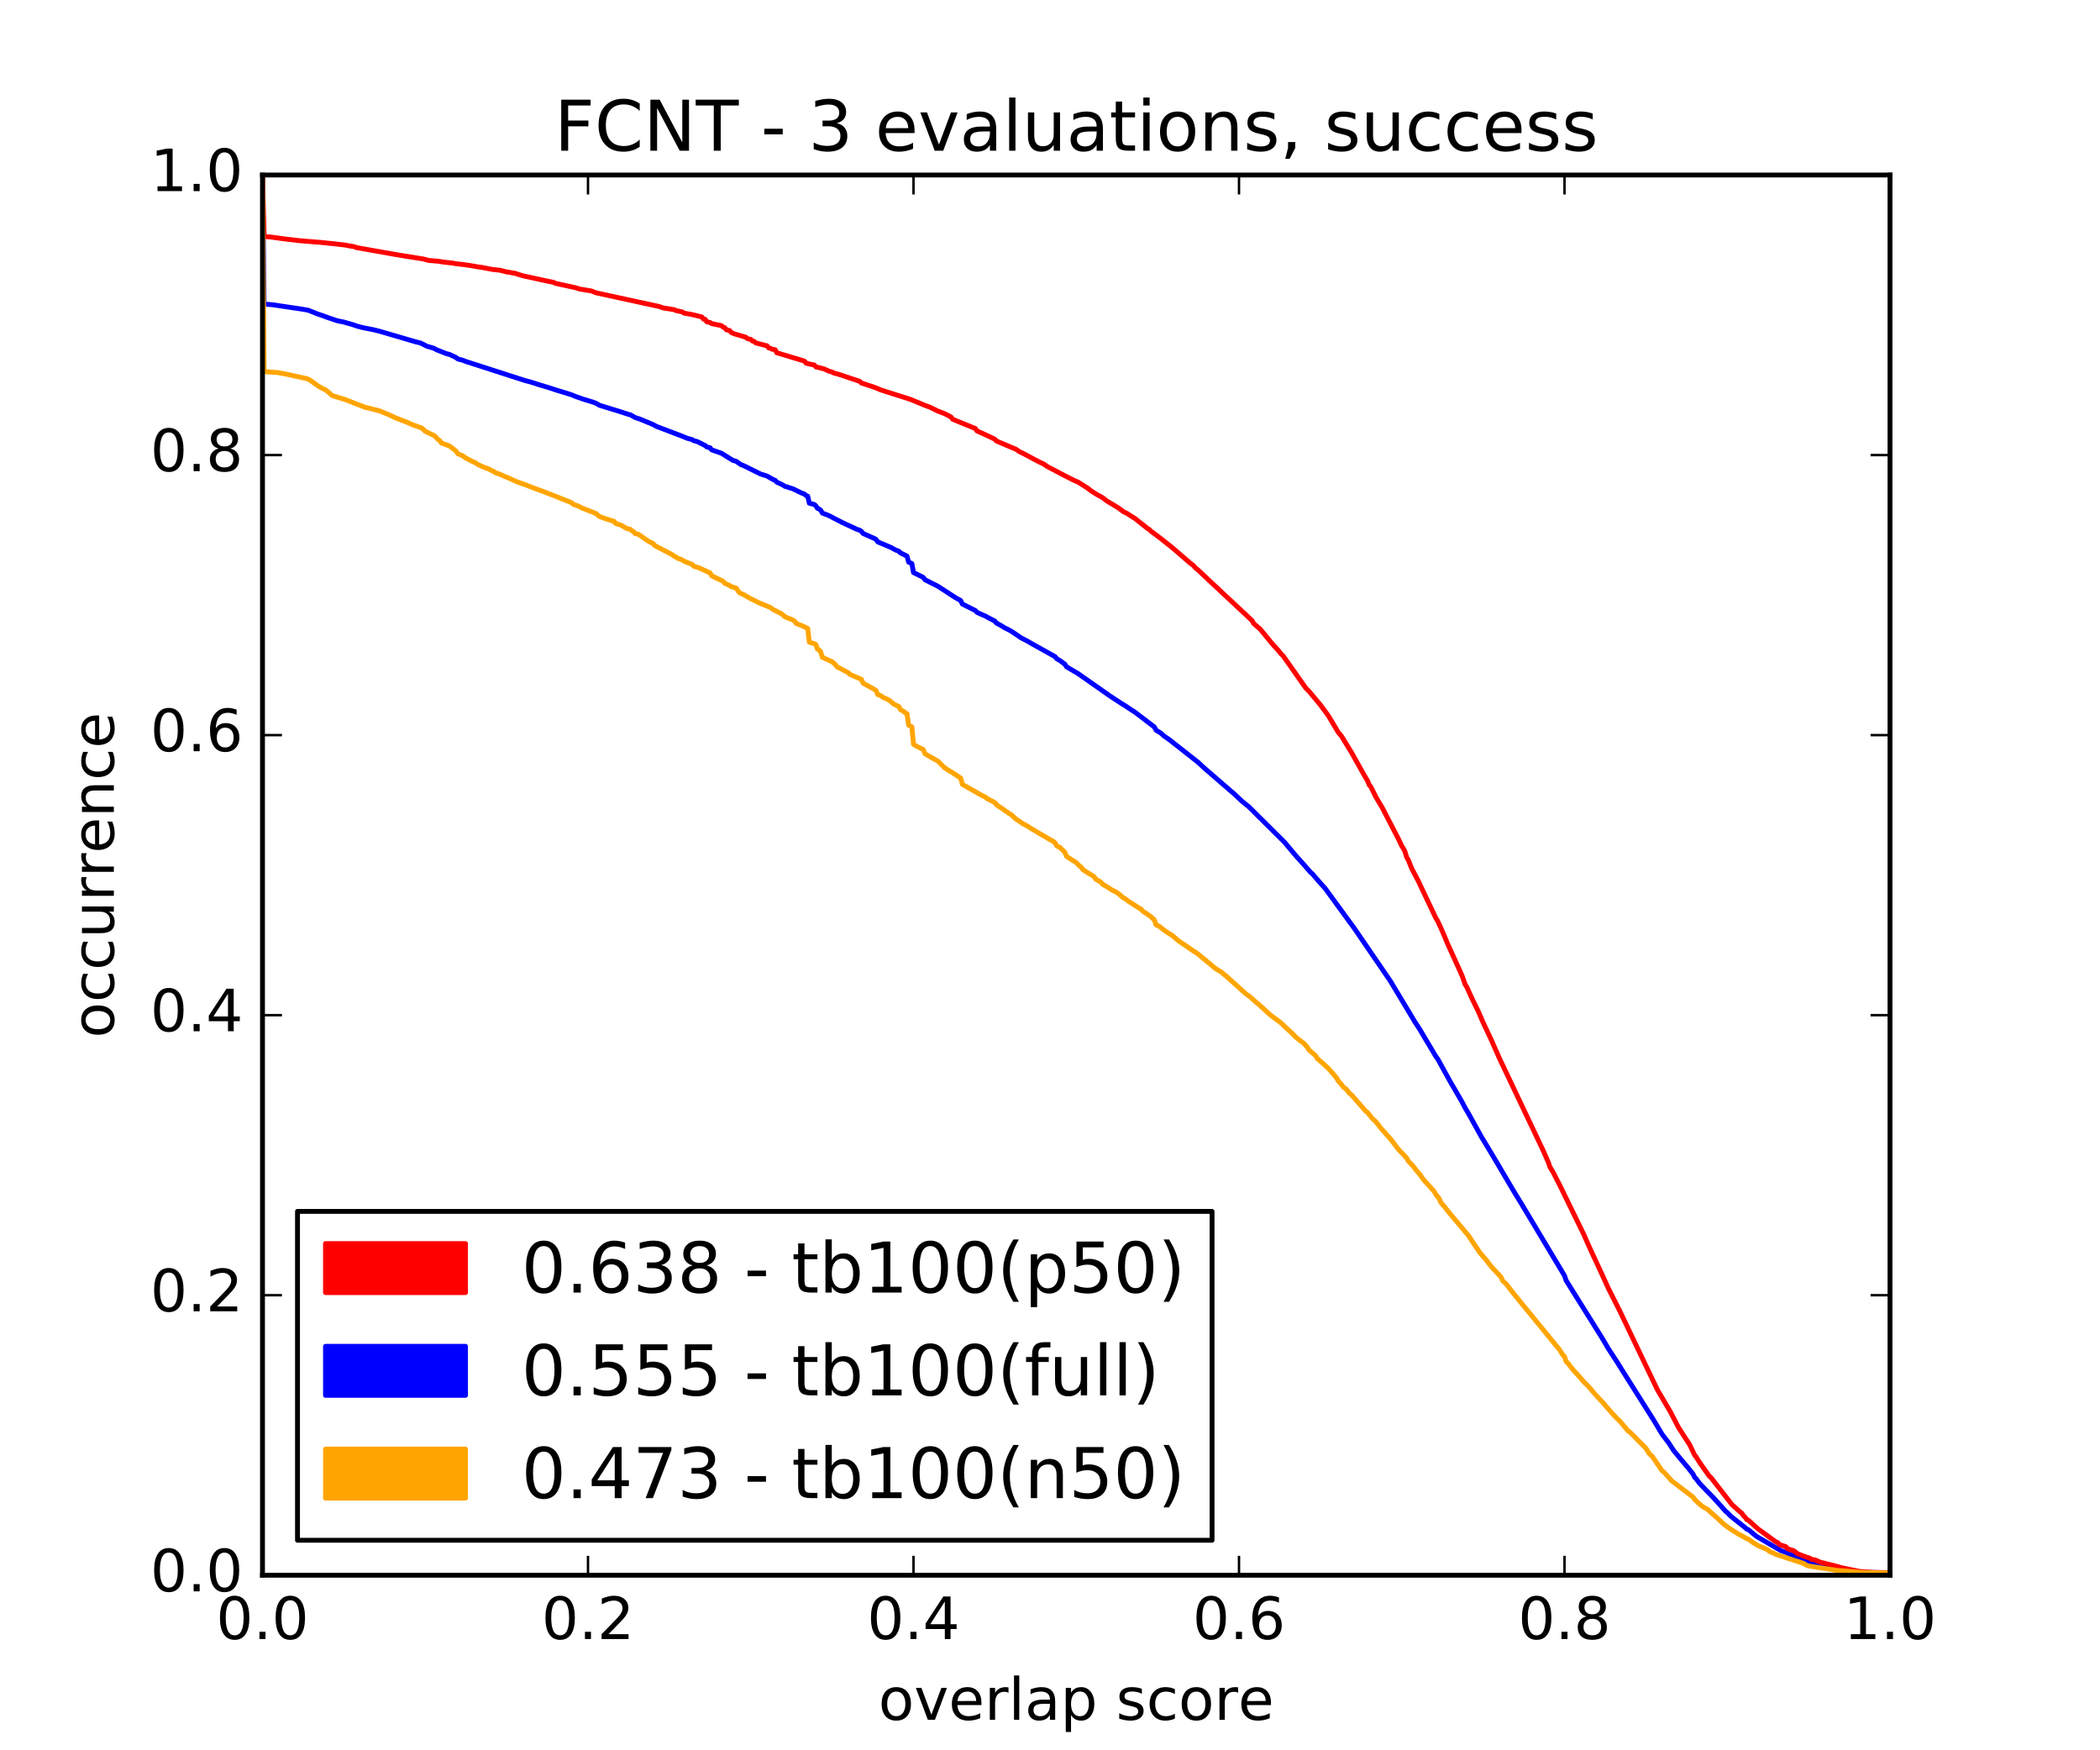 <?xml version="1.0" encoding="utf-8" standalone="no"?>
<!DOCTYPE svg PUBLIC "-//W3C//DTD SVG 1.1//EN"
  "http://www.w3.org/Graphics/SVG/1.1/DTD/svg11.dtd">
<!-- Created with matplotlib (http://matplotlib.org/) -->
<svg height="360pt" version="1.1" viewBox="0 0 432 360" width="432pt" xmlns="http://www.w3.org/2000/svg" xmlns:xlink="http://www.w3.org/1999/xlink">
 <defs>
  <style type="text/css">
*{stroke-linecap:butt;stroke-linejoin:round;stroke-miterlimit:100000;}
  </style>
 </defs>
 <g id="figure_1">
  <g id="patch_1">
   <path d="M 0 360 
L 432 360 
L 432 0 
L 0 0 
z
" style="fill:#ffffff;"/>
  </g>
  <g id="axes_1">
   <g id="patch_2">
    <path d="M 54 324 
L 388.8 324 
L 388.8 36 
L 54 36 
z
" style="fill:#ffffff;"/>
   </g>
   <g id="line2d_1">
    <path clip-path="url(#p0f4308f191)" d="M 54 36 
L 54.335 62.55 
L 56.009 62.672 
L 60.026 63.273 
L 62.035 63.567 
L 63.374 63.797 
L 65.383 64.592 
L 66.388 64.928 
L 67.392 65.302 
L 69.401 65.979 
L 70.74 66.249 
L 72.749 66.823 
L 73.418 67.076 
L 74.758 67.418 
L 76.766 67.805 
L 78.106 68.14 
L 85.471 70.299 
L 86.476 70.54 
L 87.145 70.862 
L 87.815 71.22 
L 89.154 71.592 
L 89.824 71.946 
L 91.832 72.741 
L 92.502 72.912 
L 93.841 73.548 
L 94.176 73.837 
L 95.18 74.089 
L 95.85 74.356 
L 107.903 78.244 
L 109.242 78.6 
L 110.916 79.14 
L 112.925 79.738 
L 114.599 80.291 
L 115.938 80.686 
L 117.612 81.215 
L 118.282 81.502 
L 119.956 82.091 
L 121.964 82.698 
L 122.634 82.956 
L 123.304 83.356 
L 127.656 84.693 
L 129.33 85.246 
L 129.665 85.304 
L 130.669 85.885 
L 131.674 86.21 
L 134.352 87.32 
L 135.022 87.698 
L 136.026 88.08 
L 140.378 89.735 
L 141.383 90.151 
L 142.387 90.413 
L 142.722 90.647 
L 143.392 90.807 
L 145.066 91.636 
L 145.4 91.933 
L 146.07 92.102 
L 146.405 92.524 
L 148.414 93.229 
L 150.757 94.686 
L 151.427 94.878 
L 152.431 95.566 
L 153.101 95.829 
L 156.449 97.494 
L 157.788 97.915 
L 158.458 98.306 
L 159.127 98.678 
L 159.462 98.789 
L 159.797 99.171 
L 160.801 99.629 
L 161.471 100.024 
L 163.145 100.55 
L 164.819 101.371 
L 165.488 101.615 
L 165.823 101.937 
L 166.158 102.06 
L 166.493 103.506 
L 167.497 103.756 
L 167.832 104.031 
L 168.167 104.559 
L 168.502 104.691 
L 168.836 104.95 
L 169.171 105.535 
L 170.176 105.909 
L 170.845 106.21 
L 171.515 106.572 
L 173.189 107.436 
L 176.202 108.836 
L 176.872 109.065 
L 177.206 109.289 
L 177.541 109.722 
L 179.885 110.763 
L 180.22 110.943 
L 180.554 111.449 
L 183.233 112.58 
L 184.237 113.12 
L 184.907 113.374 
L 185.242 113.725 
L 186.581 114.371 
L 186.916 115.618 
L 187.585 115.917 
L 187.92 117.766 
L 189.259 118.421 
L 189.929 118.751 
L 190.264 119.233 
L 192.942 120.585 
L 196.625 122.974 
L 197.629 123.519 
L 197.964 124.236 
L 200.642 125.577 
L 200.977 125.95 
L 202.316 126.558 
L 202.651 126.675 
L 203.321 127.063 
L 204.66 127.743 
L 204.995 128.161 
L 205.999 128.711 
L 206.669 129.13 
L 207.673 129.623 
L 208.343 130.034 
L 210.017 131.174 
L 211.356 131.872 
L 212.026 132.262 
L 214.034 133.385 
L 217.048 135.065 
L 217.382 135.494 
L 218.052 135.87 
L 219.056 136.61 
L 219.391 137.146 
L 221.735 138.519 
L 228.431 143.213 
L 230.774 144.738 
L 231.444 145.148 
L 232.783 146.044 
L 233.453 146.463 
L 237.47 149.528 
L 237.805 150.177 
L 238.81 150.79 
L 239.479 151.4 
L 240.484 152.088 
L 246.51 156.826 
L 247.514 157.777 
L 253.876 163.283 
L 255.55 164.849 
L 256.889 165.927 
L 264.254 173.241 
L 266.598 176.037 
L 267.602 177.15 
L 268.272 177.896 
L 269.611 179.437 
L 269.946 179.704 
L 271.285 181.255 
L 272.624 182.753 
L 278.651 191.013 
L 285.012 200.312 
L 286.016 201.785 
L 290.034 208.462 
L 291.038 210.15 
L 292.043 211.686 
L 295.391 217.315 
L 295.726 217.758 
L 298.404 222.593 
L 300.748 226.629 
L 301.417 227.914 
L 302.087 229.026 
L 304.765 233.867 
L 305.77 235.511 
L 307.444 238.306 
L 311.461 245.115 
L 312.8 247.291 
L 321.84 262.379 
L 322.175 263.374 
L 329.54 275.148 
L 330.88 277.42 
L 332.554 279.984 
L 333.893 282.124 
L 340.254 292.211 
L 341.928 295.018 
L 343.267 296.761 
L 344.272 298.317 
L 345.946 300.345 
L 347.285 301.92 
L 348.289 303.198 
L 348.624 303.862 
L 348.959 304.202 
L 349.628 305.096 
L 350.968 306.504 
L 352.307 307.865 
L 354.316 310.075 
L 354.985 310.849 
L 355.32 311.102 
L 355.99 311.79 
L 356.659 312.343 
L 359.003 314.207 
L 359.338 314.517 
L 359.672 314.631 
L 361.346 316.011 
L 366.368 318.937 
L 367.373 319.276 
L 368.042 319.668 
L 369.047 319.993 
L 370.386 320.624 
L 371.725 321.163 
L 376.412 322.275 
L 382.104 323.246 
L 383.778 323.382 
L 388.13 323.496 
L 388.8 323.496 
L 388.8 323.496 
" style="fill:none;stroke:#0000ff;stroke-linecap:square;"/>
   </g>
   <g id="line2d_2">
    <path clip-path="url(#p0f4308f191)" d="M 54 36 
L 54.335 48.637 
L 55.674 48.747 
L 58.352 49.119 
L 61.7 49.509 
L 66.053 49.867 
L 69.066 50.177 
L 71.075 50.414 
L 71.744 50.557 
L 72.749 50.71 
L 73.418 50.938 
L 81.454 52.364 
L 83.128 52.637 
L 87.145 53.279 
L 88.15 53.565 
L 90.158 53.734 
L 91.498 53.936 
L 93.172 54.119 
L 93.841 54.252 
L 95.18 54.395 
L 96.52 54.584 
L 98.194 54.871 
L 99.198 55.014 
L 101.207 55.404 
L 102.881 55.587 
L 104.22 55.929 
L 104.89 56.029 
L 105.559 56.169 
L 105.894 56.189 
L 106.564 56.42 
L 107.568 56.726 
L 112.59 57.817 
L 113.929 58.087 
L 114.264 58.285 
L 118.282 59.148 
L 119.286 59.46 
L 121.63 59.838 
L 122.634 60.232 
L 135.691 63.067 
L 136.361 63.321 
L 138.37 63.647 
L 138.704 63.686 
L 139.039 63.875 
L 139.709 64.015 
L 140.378 64.168 
L 140.713 64.402 
L 142.387 64.701 
L 144.396 65.199 
L 144.731 65.652 
L 145.066 65.678 
L 145.4 66.199 
L 146.07 66.326 
L 146.405 66.563 
L 148.414 66.974 
L 148.748 67.293 
L 149.083 67.384 
L 149.418 67.833 
L 150.088 67.976 
L 150.422 68.386 
L 151.092 68.676 
L 153.436 69.36 
L 153.77 69.666 
L 154.44 69.799 
L 154.775 70.131 
L 155.11 70.206 
L 155.444 70.522 
L 157.788 71.13 
L 158.123 71.557 
L 158.458 71.622 
L 158.792 71.817 
L 159.462 71.928 
L 159.797 72.559 
L 165.488 74.268 
L 165.823 74.705 
L 166.828 74.942 
L 167.497 75.063 
L 167.832 75.453 
L 169.506 75.87 
L 170.51 76.329 
L 171.18 76.518 
L 171.515 76.723 
L 172.519 76.983 
L 176.872 78.442 
L 177.206 78.783 
L 179.885 79.653 
L 181.224 80.219 
L 187.25 82.13 
L 190.264 83.37 
L 191.268 83.744 
L 192.942 84.555 
L 194.281 85.066 
L 195.62 85.746 
L 195.955 86.212 
L 196.625 86.502 
L 199.973 87.869 
L 200.642 88.133 
L 200.977 88.64 
L 202.651 89.386 
L 204.66 90.34 
L 204.995 90.717 
L 209.012 92.416 
L 209.682 92.875 
L 210.686 93.37 
L 212.695 94.444 
L 213.7 94.978 
L 214.704 95.447 
L 215.374 95.922 
L 219.056 97.849 
L 219.726 98.194 
L 221.065 98.865 
L 221.735 99.132 
L 223.744 100.405 
L 224.413 100.939 
L 225.752 101.775 
L 226.757 102.322 
L 227.761 103.084 
L 228.766 103.679 
L 230.105 104.497 
L 231.109 105.249 
L 231.779 105.564 
L 232.783 106.215 
L 233.453 106.622 
L 236.131 108.745 
L 236.466 108.93 
L 236.801 109.285 
L 237.47 109.764 
L 238.475 110.522 
L 241.153 112.638 
L 242.827 114.08 
L 243.497 114.666 
L 244.501 115.532 
L 245.171 116.085 
L 245.506 116.307 
L 245.84 116.73 
L 246.51 117.283 
L 248.519 119.181 
L 257.558 127.635 
L 257.893 128.243 
L 259.232 129.393 
L 261.911 132.645 
L 262.915 133.719 
L 263.585 134.559 
L 263.92 134.845 
L 268.607 141.502 
L 269.276 142.173 
L 271.62 144.985 
L 272.29 145.89 
L 273.294 147.27 
L 275.303 150.633 
L 275.972 151.414 
L 276.642 152.531 
L 277.981 154.702 
L 280.66 159.484 
L 281.329 160.591 
L 281.664 161.453 
L 281.999 161.821 
L 283.003 163.862 
L 284.342 166.118 
L 287.69 172.58 
L 288.36 174.012 
L 288.695 174.497 
L 289.03 175.194 
L 289.364 176.31 
L 289.699 176.854 
L 290.369 178.553 
L 291.708 181.102 
L 295.391 188.866 
L 295.726 189.393 
L 296.395 190.832 
L 297.065 192.365 
L 297.734 193.983 
L 300.748 200.637 
L 301.417 202.518 
L 301.752 203.029 
L 302.756 205.256 
L 304.096 208.006 
L 305.1 210.324 
L 306.774 213.872 
L 308.448 217.668 
L 317.488 236.727 
L 318.492 239.012 
L 318.827 240.002 
L 319.496 241.109 
L 320.836 243.72 
L 325.188 252.629 
L 325.858 254.009 
L 326.527 255.552 
L 327.197 257.037 
L 329.54 262.086 
L 330.88 265.032 
L 333.223 269.67 
L 340.924 285.803 
L 343.602 290.354 
L 345.276 293.58 
L 347.62 297.213 
L 348.624 299.312 
L 348.959 299.716 
L 349.628 300.8 
L 351.637 303.629 
L 351.972 303.915 
L 356.324 309.511 
L 356.994 310.094 
L 357.998 311.002 
L 358.333 311.249 
L 358.668 311.767 
L 359.003 312.06 
L 359.338 312.555 
L 359.672 312.688 
L 361.681 314.495 
L 365.364 317.161 
L 365.699 317.271 
L 366.034 317.685 
L 367.373 318.121 
L 367.708 318.528 
L 369.047 318.977 
L 369.716 319.544 
L 371.725 320.322 
L 372.06 320.39 
L 372.73 320.745 
L 373.399 320.842 
L 374.404 321.301 
L 378.086 322.223 
L 378.756 322.428 
L 382.439 323.202 
L 384.113 323.323 
L 385.117 323.411 
L 388.8 323.463 
L 388.8 323.463 
" style="fill:none;stroke:#ff0000;stroke-linecap:square;"/>
   </g>
   <g id="line2d_3">
    <path clip-path="url(#p0f4308f191)" d="M 54 36 
L 54.335 76.435 
L 57.013 76.62 
L 58.687 76.919 
L 63.04 77.858 
L 63.709 78.147 
L 65.383 79.349 
L 66.053 79.749 
L 67.057 80.262 
L 68.396 81.386 
L 70.07 81.893 
L 71.075 82.212 
L 75.092 83.771 
L 76.097 84.005 
L 78.106 84.521 
L 79.78 85.204 
L 81.454 85.97 
L 83.797 86.887 
L 84.802 87.341 
L 86.81 88.053 
L 87.48 88.725 
L 89.154 89.518 
L 89.489 89.742 
L 90.158 90.428 
L 90.493 90.652 
L 90.828 91.123 
L 92.502 91.75 
L 93.841 92.806 
L 94.176 93.323 
L 95.18 93.745 
L 95.85 94.239 
L 96.52 94.56 
L 97.189 94.931 
L 97.859 95.207 
L 98.194 95.473 
L 98.863 95.808 
L 99.533 96.1 
L 100.537 96.458 
L 101.207 96.831 
L 101.542 96.932 
L 101.876 97.221 
L 102.546 97.449 
L 103.216 97.699 
L 103.885 98.03 
L 104.555 98.284 
L 105.559 98.745 
L 106.564 99.187 
L 107.568 99.525 
L 110.246 100.545 
L 111.251 100.915 
L 112.59 101.415 
L 113.929 101.938 
L 117.612 103.404 
L 117.947 103.732 
L 118.951 104.083 
L 119.621 104.437 
L 122.634 105.636 
L 123.304 106.23 
L 124.643 106.727 
L 126.317 107.231 
L 126.652 107.669 
L 127.656 107.975 
L 128.995 108.725 
L 129.665 108.875 
L 130 109.196 
L 130.334 109.333 
L 130.669 109.749 
L 131.339 109.892 
L 132.678 110.837 
L 133.348 111.302 
L 134.017 111.64 
L 134.352 111.776 
L 134.687 112.211 
L 138.37 114.135 
L 138.704 114.434 
L 139.039 114.541 
L 139.374 114.827 
L 140.044 115.035 
L 141.048 115.574 
L 142.387 116.074 
L 142.722 116.467 
L 143.726 116.769 
L 146.07 117.829 
L 146.405 118.433 
L 148.748 119.547 
L 149.083 119.973 
L 150.088 120.415 
L 150.422 120.655 
L 151.427 120.947 
L 152.096 121.899 
L 153.101 122.374 
L 154.105 122.971 
L 155.11 123.472 
L 156.114 123.982 
L 158.458 124.937 
L 159.127 125.424 
L 160.801 126.259 
L 161.471 126.864 
L 163.145 127.536 
L 163.48 127.802 
L 163.814 128.248 
L 165.154 128.764 
L 166.158 129.258 
L 166.493 132.084 
L 167.497 132.393 
L 167.832 132.552 
L 168.167 133.533 
L 168.502 133.67 
L 168.836 134.105 
L 169.171 135.194 
L 171.18 136.103 
L 171.85 136.698 
L 172.184 137.162 
L 172.854 137.491 
L 174.528 138.384 
L 174.863 138.719 
L 177.206 139.735 
L 177.541 140.502 
L 179.55 141.62 
L 180.22 142.013 
L 180.554 142.858 
L 181.224 143.092 
L 181.559 143.384 
L 182.898 144.001 
L 183.902 144.849 
L 184.907 145.327 
L 185.242 145.967 
L 185.911 146.334 
L 186.246 146.652 
L 186.581 146.795 
L 186.916 149.16 
L 187.585 149.492 
L 187.92 153.095 
L 188.59 153.501 
L 189.929 154.173 
L 190.264 155.025 
L 192.272 156.188 
L 192.942 156.545 
L 194.281 157.89 
L 194.951 158.338 
L 195.62 158.741 
L 196.29 159.154 
L 197.629 160.047 
L 197.964 161.327 
L 202.316 163.796 
L 202.651 163.891 
L 202.986 164.209 
L 204.66 165.073 
L 204.995 165.531 
L 205.664 165.98 
L 207.673 167.367 
L 208.008 167.555 
L 209.012 168.481 
L 209.682 168.894 
L 210.352 169.388 
L 211.356 169.914 
L 212.026 170.359 
L 216.043 172.721 
L 216.713 173.075 
L 217.048 173.358 
L 217.382 173.982 
L 218.052 174.319 
L 219.056 175.294 
L 219.391 176.129 
L 220.396 176.798 
L 221.4 177.419 
L 222.07 178.114 
L 222.404 178.345 
L 222.739 178.848 
L 223.744 179.501 
L 225.083 180.317 
L 225.418 180.843 
L 226.422 181.408 
L 226.757 181.821 
L 228.096 182.627 
L 228.766 183.078 
L 229.435 183.39 
L 230.105 183.822 
L 231.109 184.696 
L 231.444 184.829 
L 232.114 185.349 
L 234.792 187.065 
L 235.127 187.441 
L 236.131 188.091 
L 236.801 188.592 
L 237.47 189.215 
L 237.805 190.213 
L 238.475 190.512 
L 239.144 191.077 
L 240.149 191.785 
L 241.153 192.409 
L 242.492 193.549 
L 243.832 194.452 
L 245.506 195.612 
L 246.175 196.005 
L 250.193 199.322 
L 251.197 199.901 
L 252.536 201.028 
L 253.206 201.639 
L 256.219 204.348 
L 257.224 205.086 
L 258.563 206.298 
L 258.898 206.538 
L 259.567 207.149 
L 261.241 208.689 
L 263.585 210.456 
L 264.589 211.428 
L 265.928 212.646 
L 266.598 213.357 
L 268.272 214.657 
L 268.942 215.414 
L 269.276 215.96 
L 270.616 217.12 
L 270.95 217.685 
L 271.955 218.549 
L 273.294 219.787 
L 274.633 221.327 
L 274.968 221.71 
L 275.303 222.331 
L 275.972 223.072 
L 276.307 223.562 
L 276.977 224.059 
L 277.646 224.914 
L 277.981 225.148 
L 279.655 227.055 
L 280.994 228.595 
L 281.329 228.825 
L 282.334 230.096 
L 283.003 230.684 
L 284.008 231.983 
L 285.347 233.5 
L 286.016 234.231 
L 287.021 235.534 
L 287.69 236.424 
L 288.695 237.457 
L 289.364 238.192 
L 289.699 238.796 
L 290.704 239.858 
L 291.373 240.752 
L 292.043 241.492 
L 292.712 242.487 
L 295.056 245.095 
L 295.391 245.709 
L 296.06 246.518 
L 296.395 247.301 
L 297.4 248.51 
L 298.069 249.368 
L 302.087 254.15 
L 304.43 257.652 
L 305.77 259.205 
L 306.774 260.518 
L 308.783 262.668 
L 309.118 263.432 
L 309.787 264.023 
L 311.126 265.765 
L 320.836 277.639 
L 321.505 278.705 
L 321.84 279.01 
L 322.175 280.046 
L 322.51 280.339 
L 323.514 281.658 
L 324.853 283.097 
L 325.858 284.273 
L 326.862 285.261 
L 328.201 286.85 
L 329.875 288.63 
L 330.545 289.442 
L 331.884 290.953 
L 332.554 291.664 
L 333.223 292.301 
L 334.228 293.474 
L 334.897 294.312 
L 335.232 294.491 
L 338.58 297.866 
L 339.25 298.958 
L 339.919 299.601 
L 341.928 302.532 
L 342.263 302.762 
L 343.937 304.614 
L 348.289 307.928 
L 348.624 308.402 
L 349.294 309.062 
L 350.298 309.907 
L 351.302 310.459 
L 351.972 311.105 
L 353.311 312.272 
L 354.65 313.542 
L 355.99 314.507 
L 357.664 315.553 
L 358.333 315.904 
L 359.338 316.476 
L 359.672 316.57 
L 360.677 317.317 
L 361.681 317.925 
L 362.686 318.331 
L 363.69 318.792 
L 364.025 319.136 
L 364.694 319.374 
L 365.364 319.725 
L 371.056 321.573 
L 371.725 322.002 
L 372.395 322.148 
L 377.082 322.873 
L 377.752 322.983 
L 379.76 323.139 
L 382.774 323.402 
L 388.8 323.529 
L 388.8 323.529 
" style="fill:none;stroke:#ffa500;stroke-linecap:square;"/>
   </g>
   <g id="patch_3">
    <path d="M 388.8 324 
L 388.8 36 
" style="fill:none;stroke:#000000;stroke-linecap:square;stroke-linejoin:miter;"/>
   </g>
   <g id="patch_4">
    <path d="M 54 36 
L 388.8 36 
" style="fill:none;stroke:#000000;stroke-linecap:square;stroke-linejoin:miter;"/>
   </g>
   <g id="patch_5">
    <path d="M 54 324 
L 54 36 
" style="fill:none;stroke:#000000;stroke-linecap:square;stroke-linejoin:miter;"/>
   </g>
   <g id="patch_6">
    <path d="M 54 324 
L 388.8 324 
" style="fill:none;stroke:#000000;stroke-linecap:square;stroke-linejoin:miter;"/>
   </g>
   <g id="matplotlib.axis_1">
    <g id="xtick_1">
     <g id="line2d_4">
      <defs>
       <path d="M 0 0 
L 0 -4 
" id="m38858b8146" style="stroke:#000000;stroke-width:0.5;"/>
      </defs>
      <g>
       <use style="stroke:#000000;stroke-width:0.5;" x="54.0" xlink:href="#m38858b8146" y="324.0"/>
      </g>
     </g>
     <g id="line2d_5">
      <defs>
       <path d="M 0 0 
L 0 4 
" id="m806af58bc6" style="stroke:#000000;stroke-width:0.5;"/>
      </defs>
      <g>
       <use style="stroke:#000000;stroke-width:0.5;" x="54.0" xlink:href="#m806af58bc6" y="36.0"/>
      </g>
     </g>
     <g id="text_1">
      <!-- 0.0 -->
      <defs>
       <path d="M 10.688 12.406 
L 21 12.406 
L 21 0 
L 10.688 0 
z
" id="BitstreamVeraSans-Roman-2e"/>
       <path d="M 31.781 66.406 
Q 24.172 66.406 20.328 58.906 
Q 16.5 51.422 16.5 36.375 
Q 16.5 21.391 20.328 13.891 
Q 24.172 6.391 31.781 6.391 
Q 39.453 6.391 43.281 13.891 
Q 47.125 21.391 47.125 36.375 
Q 47.125 51.422 43.281 58.906 
Q 39.453 66.406 31.781 66.406 
M 31.781 74.219 
Q 44.047 74.219 50.516 64.516 
Q 56.984 54.828 56.984 36.375 
Q 56.984 17.969 50.516 8.266 
Q 44.047 -1.422 31.781 -1.422 
Q 19.531 -1.422 13.062 8.266 
Q 6.594 17.969 6.594 36.375 
Q 6.594 54.828 13.062 64.516 
Q 19.531 74.219 31.781 74.219 
" id="BitstreamVeraSans-Roman-30"/>
      </defs>
      <g transform="translate(44.458 337.118)scale(0.12 -0.12)">
       <use xlink:href="#BitstreamVeraSans-Roman-30"/>
       <use x="63.623" xlink:href="#BitstreamVeraSans-Roman-2e"/>
       <use x="95.41" xlink:href="#BitstreamVeraSans-Roman-30"/>
      </g>
     </g>
    </g>
    <g id="xtick_2">
     <g id="line2d_6">
      <g>
       <use style="stroke:#000000;stroke-width:0.5;" x="120.96" xlink:href="#m38858b8146" y="324.0"/>
      </g>
     </g>
     <g id="line2d_7">
      <g>
       <use style="stroke:#000000;stroke-width:0.5;" x="120.96" xlink:href="#m806af58bc6" y="36.0"/>
      </g>
     </g>
     <g id="text_2">
      <!-- 0.2 -->
      <defs>
       <path d="M 19.188 8.297 
L 53.609 8.297 
L 53.609 0 
L 7.328 0 
L 7.328 8.297 
Q 12.938 14.109 22.625 23.891 
Q 32.328 33.688 34.812 36.531 
Q 39.547 41.844 41.422 45.531 
Q 43.312 49.219 43.312 52.781 
Q 43.312 58.594 39.234 62.25 
Q 35.156 65.922 28.609 65.922 
Q 23.969 65.922 18.812 64.312 
Q 13.672 62.703 7.812 59.422 
L 7.812 69.391 
Q 13.766 71.781 18.938 73 
Q 24.125 74.219 28.422 74.219 
Q 39.75 74.219 46.484 68.547 
Q 53.219 62.891 53.219 53.422 
Q 53.219 48.922 51.531 44.891 
Q 49.859 40.875 45.406 35.406 
Q 44.188 33.984 37.641 27.219 
Q 31.109 20.453 19.188 8.297 
" id="BitstreamVeraSans-Roman-32"/>
      </defs>
      <g transform="translate(111.418 337.118)scale(0.12 -0.12)">
       <use xlink:href="#BitstreamVeraSans-Roman-30"/>
       <use x="63.623" xlink:href="#BitstreamVeraSans-Roman-2e"/>
       <use x="95.41" xlink:href="#BitstreamVeraSans-Roman-32"/>
      </g>
     </g>
    </g>
    <g id="xtick_3">
     <g id="line2d_8">
      <g>
       <use style="stroke:#000000;stroke-width:0.5;" x="187.92" xlink:href="#m38858b8146" y="324.0"/>
      </g>
     </g>
     <g id="line2d_9">
      <g>
       <use style="stroke:#000000;stroke-width:0.5;" x="187.92" xlink:href="#m806af58bc6" y="36.0"/>
      </g>
     </g>
     <g id="text_3">
      <!-- 0.4 -->
      <defs>
       <path d="M 37.797 64.312 
L 12.891 25.391 
L 37.797 25.391 
z
M 35.203 72.906 
L 47.609 72.906 
L 47.609 25.391 
L 58.016 25.391 
L 58.016 17.188 
L 47.609 17.188 
L 47.609 0 
L 37.797 0 
L 37.797 17.188 
L 4.891 17.188 
L 4.891 26.703 
z
" id="BitstreamVeraSans-Roman-34"/>
      </defs>
      <g transform="translate(178.378 337.118)scale(0.12 -0.12)">
       <use xlink:href="#BitstreamVeraSans-Roman-30"/>
       <use x="63.623" xlink:href="#BitstreamVeraSans-Roman-2e"/>
       <use x="95.41" xlink:href="#BitstreamVeraSans-Roman-34"/>
      </g>
     </g>
    </g>
    <g id="xtick_4">
     <g id="line2d_10">
      <g>
       <use style="stroke:#000000;stroke-width:0.5;" x="254.88" xlink:href="#m38858b8146" y="324.0"/>
      </g>
     </g>
     <g id="line2d_11">
      <g>
       <use style="stroke:#000000;stroke-width:0.5;" x="254.88" xlink:href="#m806af58bc6" y="36.0"/>
      </g>
     </g>
     <g id="text_4">
      <!-- 0.6 -->
      <defs>
       <path d="M 33.016 40.375 
Q 26.375 40.375 22.484 35.828 
Q 18.609 31.297 18.609 23.391 
Q 18.609 15.531 22.484 10.953 
Q 26.375 6.391 33.016 6.391 
Q 39.656 6.391 43.531 10.953 
Q 47.406 15.531 47.406 23.391 
Q 47.406 31.297 43.531 35.828 
Q 39.656 40.375 33.016 40.375 
M 52.594 71.297 
L 52.594 62.312 
Q 48.875 64.062 45.094 64.984 
Q 41.312 65.922 37.594 65.922 
Q 27.828 65.922 22.672 59.328 
Q 17.531 52.734 16.797 39.406 
Q 19.672 43.656 24.016 45.922 
Q 28.375 48.188 33.594 48.188 
Q 44.578 48.188 50.953 41.516 
Q 57.328 34.859 57.328 23.391 
Q 57.328 12.156 50.688 5.359 
Q 44.047 -1.422 33.016 -1.422 
Q 20.359 -1.422 13.672 8.266 
Q 6.984 17.969 6.984 36.375 
Q 6.984 53.656 15.188 63.938 
Q 23.391 74.219 37.203 74.219 
Q 40.922 74.219 44.703 73.484 
Q 48.484 72.75 52.594 71.297 
" id="BitstreamVeraSans-Roman-36"/>
      </defs>
      <g transform="translate(245.338 337.118)scale(0.12 -0.12)">
       <use xlink:href="#BitstreamVeraSans-Roman-30"/>
       <use x="63.623" xlink:href="#BitstreamVeraSans-Roman-2e"/>
       <use x="95.41" xlink:href="#BitstreamVeraSans-Roman-36"/>
      </g>
     </g>
    </g>
    <g id="xtick_5">
     <g id="line2d_12">
      <g>
       <use style="stroke:#000000;stroke-width:0.5;" x="321.84" xlink:href="#m38858b8146" y="324.0"/>
      </g>
     </g>
     <g id="line2d_13">
      <g>
       <use style="stroke:#000000;stroke-width:0.5;" x="321.84" xlink:href="#m806af58bc6" y="36.0"/>
      </g>
     </g>
     <g id="text_5">
      <!-- 0.8 -->
      <defs>
       <path d="M 31.781 34.625 
Q 24.75 34.625 20.719 30.859 
Q 16.703 27.094 16.703 20.516 
Q 16.703 13.922 20.719 10.156 
Q 24.75 6.391 31.781 6.391 
Q 38.812 6.391 42.859 10.172 
Q 46.922 13.969 46.922 20.516 
Q 46.922 27.094 42.891 30.859 
Q 38.875 34.625 31.781 34.625 
M 21.922 38.812 
Q 15.578 40.375 12.031 44.719 
Q 8.5 49.078 8.5 55.328 
Q 8.5 64.062 14.719 69.141 
Q 20.953 74.219 31.781 74.219 
Q 42.672 74.219 48.875 69.141 
Q 55.078 64.062 55.078 55.328 
Q 55.078 49.078 51.531 44.719 
Q 48 40.375 41.703 38.812 
Q 48.828 37.156 52.797 32.312 
Q 56.781 27.484 56.781 20.516 
Q 56.781 9.906 50.312 4.234 
Q 43.844 -1.422 31.781 -1.422 
Q 19.734 -1.422 13.25 4.234 
Q 6.781 9.906 6.781 20.516 
Q 6.781 27.484 10.781 32.312 
Q 14.797 37.156 21.922 38.812 
M 18.312 54.391 
Q 18.312 48.734 21.844 45.562 
Q 25.391 42.391 31.781 42.391 
Q 38.141 42.391 41.719 45.562 
Q 45.312 48.734 45.312 54.391 
Q 45.312 60.062 41.719 63.234 
Q 38.141 66.406 31.781 66.406 
Q 25.391 66.406 21.844 63.234 
Q 18.312 60.062 18.312 54.391 
" id="BitstreamVeraSans-Roman-38"/>
      </defs>
      <g transform="translate(312.298 337.118)scale(0.12 -0.12)">
       <use xlink:href="#BitstreamVeraSans-Roman-30"/>
       <use x="63.623" xlink:href="#BitstreamVeraSans-Roman-2e"/>
       <use x="95.41" xlink:href="#BitstreamVeraSans-Roman-38"/>
      </g>
     </g>
    </g>
    <g id="xtick_6">
     <g id="line2d_14">
      <g>
       <use style="stroke:#000000;stroke-width:0.5;" x="388.8" xlink:href="#m38858b8146" y="324.0"/>
      </g>
     </g>
     <g id="line2d_15">
      <g>
       <use style="stroke:#000000;stroke-width:0.5;" x="388.8" xlink:href="#m806af58bc6" y="36.0"/>
      </g>
     </g>
     <g id="text_6">
      <!-- 1.0 -->
      <defs>
       <path d="M 12.406 8.297 
L 28.516 8.297 
L 28.516 63.922 
L 10.984 60.406 
L 10.984 69.391 
L 28.422 72.906 
L 38.281 72.906 
L 38.281 8.297 
L 54.391 8.297 
L 54.391 0 
L 12.406 0 
z
" id="BitstreamVeraSans-Roman-31"/>
      </defs>
      <g transform="translate(379.258 337.118)scale(0.12 -0.12)">
       <use xlink:href="#BitstreamVeraSans-Roman-31"/>
       <use x="63.623" xlink:href="#BitstreamVeraSans-Roman-2e"/>
       <use x="95.41" xlink:href="#BitstreamVeraSans-Roman-30"/>
      </g>
     </g>
    </g>
    <g id="text_7">
     <!-- overlap score -->
     <defs>
      <path d="M 56.203 29.594 
L 56.203 25.203 
L 14.891 25.203 
Q 15.484 15.922 20.484 11.062 
Q 25.484 6.203 34.422 6.203 
Q 39.594 6.203 44.453 7.469 
Q 49.312 8.734 54.109 11.281 
L 54.109 2.781 
Q 49.266 0.734 44.188 -0.344 
Q 39.109 -1.422 33.891 -1.422 
Q 20.797 -1.422 13.156 6.188 
Q 5.516 13.812 5.516 26.812 
Q 5.516 40.234 12.766 48.109 
Q 20.016 56 32.328 56 
Q 43.359 56 49.781 48.891 
Q 56.203 41.797 56.203 29.594 
M 47.219 32.234 
Q 47.125 39.594 43.094 43.984 
Q 39.062 48.391 32.422 48.391 
Q 24.906 48.391 20.391 44.141 
Q 15.875 39.891 15.188 32.172 
z
" id="BitstreamVeraSans-Roman-65"/>
      <path d="M 34.281 27.484 
Q 23.391 27.484 19.188 25 
Q 14.984 22.516 14.984 16.5 
Q 14.984 11.719 18.141 8.906 
Q 21.297 6.109 26.703 6.109 
Q 34.188 6.109 38.703 11.406 
Q 43.219 16.703 43.219 25.484 
L 43.219 27.484 
z
M 52.203 31.203 
L 52.203 0 
L 43.219 0 
L 43.219 8.297 
Q 40.141 3.328 35.547 0.953 
Q 30.953 -1.422 24.312 -1.422 
Q 15.922 -1.422 10.953 3.297 
Q 6 8.016 6 15.922 
Q 6 25.141 12.172 29.828 
Q 18.359 34.516 30.609 34.516 
L 43.219 34.516 
L 43.219 35.406 
Q 43.219 41.609 39.141 45 
Q 35.062 48.391 27.688 48.391 
Q 23 48.391 18.547 47.266 
Q 14.109 46.141 10.016 43.891 
L 10.016 52.203 
Q 14.938 54.109 19.578 55.047 
Q 24.219 56 28.609 56 
Q 40.484 56 46.344 49.844 
Q 52.203 43.703 52.203 31.203 
" id="BitstreamVeraSans-Roman-61"/>
      <path id="BitstreamVeraSans-Roman-20"/>
      <path d="M 9.422 75.984 
L 18.406 75.984 
L 18.406 0 
L 9.422 0 
z
" id="BitstreamVeraSans-Roman-6c"/>
      <path d="M 30.609 48.391 
Q 23.391 48.391 19.188 42.75 
Q 14.984 37.109 14.984 27.297 
Q 14.984 17.484 19.156 11.844 
Q 23.344 6.203 30.609 6.203 
Q 37.797 6.203 41.984 11.859 
Q 46.188 17.531 46.188 27.297 
Q 46.188 37.016 41.984 42.703 
Q 37.797 48.391 30.609 48.391 
M 30.609 56 
Q 42.328 56 49.016 48.375 
Q 55.719 40.766 55.719 27.297 
Q 55.719 13.875 49.016 6.219 
Q 42.328 -1.422 30.609 -1.422 
Q 18.844 -1.422 12.172 6.219 
Q 5.516 13.875 5.516 27.297 
Q 5.516 40.766 12.172 48.375 
Q 18.844 56 30.609 56 
" id="BitstreamVeraSans-Roman-6f"/>
      <path d="M 41.109 46.297 
Q 39.594 47.172 37.812 47.578 
Q 36.031 48 33.891 48 
Q 26.266 48 22.188 43.047 
Q 18.109 38.094 18.109 28.812 
L 18.109 0 
L 9.078 0 
L 9.078 54.688 
L 18.109 54.688 
L 18.109 46.188 
Q 20.953 51.172 25.484 53.578 
Q 30.031 56 36.531 56 
Q 37.453 56 38.578 55.875 
Q 39.703 55.766 41.062 55.516 
z
" id="BitstreamVeraSans-Roman-72"/>
      <path d="M 44.281 53.078 
L 44.281 44.578 
Q 40.484 46.531 36.375 47.5 
Q 32.281 48.484 27.875 48.484 
Q 21.188 48.484 17.844 46.438 
Q 14.5 44.391 14.5 40.281 
Q 14.5 37.156 16.891 35.375 
Q 19.281 33.594 26.516 31.984 
L 29.594 31.297 
Q 39.156 29.25 43.188 25.516 
Q 47.219 21.781 47.219 15.094 
Q 47.219 7.469 41.188 3.016 
Q 35.156 -1.422 24.609 -1.422 
Q 20.219 -1.422 15.453 -0.562 
Q 10.688 0.297 5.422 2 
L 5.422 11.281 
Q 10.406 8.688 15.234 7.391 
Q 20.062 6.109 24.812 6.109 
Q 31.156 6.109 34.562 8.281 
Q 37.984 10.453 37.984 14.406 
Q 37.984 18.062 35.516 20.016 
Q 33.062 21.969 24.703 23.781 
L 21.578 24.516 
Q 13.234 26.266 9.516 29.906 
Q 5.812 33.547 5.812 39.891 
Q 5.812 47.609 11.281 51.797 
Q 16.75 56 26.812 56 
Q 31.781 56 36.172 55.266 
Q 40.578 54.547 44.281 53.078 
" id="BitstreamVeraSans-Roman-73"/>
      <path d="M 2.984 54.688 
L 12.5 54.688 
L 29.594 8.797 
L 46.688 54.688 
L 56.203 54.688 
L 35.688 0 
L 23.484 0 
z
" id="BitstreamVeraSans-Roman-76"/>
      <path d="M 48.781 52.594 
L 48.781 44.188 
Q 44.969 46.297 41.141 47.344 
Q 37.312 48.391 33.406 48.391 
Q 24.656 48.391 19.812 42.844 
Q 14.984 37.312 14.984 27.297 
Q 14.984 17.281 19.812 11.734 
Q 24.656 6.203 33.406 6.203 
Q 37.312 6.203 41.141 7.25 
Q 44.969 8.297 48.781 10.406 
L 48.781 2.094 
Q 45.016 0.344 40.984 -0.531 
Q 36.969 -1.422 32.422 -1.422 
Q 20.062 -1.422 12.781 6.344 
Q 5.516 14.109 5.516 27.297 
Q 5.516 40.672 12.859 48.328 
Q 20.219 56 33.016 56 
Q 37.156 56 41.109 55.141 
Q 45.062 54.297 48.781 52.594 
" id="BitstreamVeraSans-Roman-63"/>
      <path d="M 18.109 8.203 
L 18.109 -20.797 
L 9.078 -20.797 
L 9.078 54.688 
L 18.109 54.688 
L 18.109 46.391 
Q 20.953 51.266 25.266 53.625 
Q 29.594 56 35.594 56 
Q 45.562 56 51.781 48.094 
Q 58.016 40.188 58.016 27.297 
Q 58.016 14.406 51.781 6.484 
Q 45.562 -1.422 35.594 -1.422 
Q 29.594 -1.422 25.266 0.953 
Q 20.953 3.328 18.109 8.203 
M 48.688 27.297 
Q 48.688 37.203 44.609 42.844 
Q 40.531 48.484 33.406 48.484 
Q 26.266 48.484 22.188 42.844 
Q 18.109 37.203 18.109 27.297 
Q 18.109 17.391 22.188 11.75 
Q 26.266 6.109 33.406 6.109 
Q 40.531 6.109 44.609 11.75 
Q 48.688 17.391 48.688 27.297 
" id="BitstreamVeraSans-Roman-70"/>
     </defs>
     <g transform="translate(180.707 353.732)scale(0.12 -0.12)">
      <use xlink:href="#BitstreamVeraSans-Roman-6f"/>
      <use x="61.182" xlink:href="#BitstreamVeraSans-Roman-76"/>
      <use x="120.361" xlink:href="#BitstreamVeraSans-Roman-65"/>
      <use x="181.885" xlink:href="#BitstreamVeraSans-Roman-72"/>
      <use x="222.998" xlink:href="#BitstreamVeraSans-Roman-6c"/>
      <use x="250.781" xlink:href="#BitstreamVeraSans-Roman-61"/>
      <use x="312.061" xlink:href="#BitstreamVeraSans-Roman-70"/>
      <use x="375.537" xlink:href="#BitstreamVeraSans-Roman-20"/>
      <use x="407.324" xlink:href="#BitstreamVeraSans-Roman-73"/>
      <use x="459.424" xlink:href="#BitstreamVeraSans-Roman-63"/>
      <use x="514.404" xlink:href="#BitstreamVeraSans-Roman-6f"/>
      <use x="575.586" xlink:href="#BitstreamVeraSans-Roman-72"/>
      <use x="616.668" xlink:href="#BitstreamVeraSans-Roman-65"/>
     </g>
    </g>
   </g>
   <g id="matplotlib.axis_2">
    <g id="ytick_1">
     <g id="line2d_16">
      <defs>
       <path d="M 0 0 
L 4 0 
" id="m4de091de5e" style="stroke:#000000;stroke-width:0.5;"/>
      </defs>
      <g>
       <use style="stroke:#000000;stroke-width:0.5;" x="54.0" xlink:href="#m4de091de5e" y="324.0"/>
      </g>
     </g>
     <g id="line2d_17">
      <defs>
       <path d="M 0 0 
L -4 0 
" id="m566946835f" style="stroke:#000000;stroke-width:0.5;"/>
      </defs>
      <g>
       <use style="stroke:#000000;stroke-width:0.5;" x="388.8" xlink:href="#m566946835f" y="324.0"/>
      </g>
     </g>
     <g id="text_8">
      <!-- 0.0 -->
      <g transform="translate(30.916 327.311)scale(0.12 -0.12)">
       <use xlink:href="#BitstreamVeraSans-Roman-30"/>
       <use x="63.623" xlink:href="#BitstreamVeraSans-Roman-2e"/>
       <use x="95.41" xlink:href="#BitstreamVeraSans-Roman-30"/>
      </g>
     </g>
    </g>
    <g id="ytick_2">
     <g id="line2d_18">
      <g>
       <use style="stroke:#000000;stroke-width:0.5;" x="54.0" xlink:href="#m4de091de5e" y="266.4"/>
      </g>
     </g>
     <g id="line2d_19">
      <g>
       <use style="stroke:#000000;stroke-width:0.5;" x="388.8" xlink:href="#m566946835f" y="266.4"/>
      </g>
     </g>
     <g id="text_9">
      <!-- 0.2 -->
      <g transform="translate(30.916 269.711)scale(0.12 -0.12)">
       <use xlink:href="#BitstreamVeraSans-Roman-30"/>
       <use x="63.623" xlink:href="#BitstreamVeraSans-Roman-2e"/>
       <use x="95.41" xlink:href="#BitstreamVeraSans-Roman-32"/>
      </g>
     </g>
    </g>
    <g id="ytick_3">
     <g id="line2d_20">
      <g>
       <use style="stroke:#000000;stroke-width:0.5;" x="54.0" xlink:href="#m4de091de5e" y="208.8"/>
      </g>
     </g>
     <g id="line2d_21">
      <g>
       <use style="stroke:#000000;stroke-width:0.5;" x="388.8" xlink:href="#m566946835f" y="208.8"/>
      </g>
     </g>
     <g id="text_10">
      <!-- 0.4 -->
      <g transform="translate(30.916 212.111)scale(0.12 -0.12)">
       <use xlink:href="#BitstreamVeraSans-Roman-30"/>
       <use x="63.623" xlink:href="#BitstreamVeraSans-Roman-2e"/>
       <use x="95.41" xlink:href="#BitstreamVeraSans-Roman-34"/>
      </g>
     </g>
    </g>
    <g id="ytick_4">
     <g id="line2d_22">
      <g>
       <use style="stroke:#000000;stroke-width:0.5;" x="54.0" xlink:href="#m4de091de5e" y="151.2"/>
      </g>
     </g>
     <g id="line2d_23">
      <g>
       <use style="stroke:#000000;stroke-width:0.5;" x="388.8" xlink:href="#m566946835f" y="151.2"/>
      </g>
     </g>
     <g id="text_11">
      <!-- 0.6 -->
      <g transform="translate(30.916 154.511)scale(0.12 -0.12)">
       <use xlink:href="#BitstreamVeraSans-Roman-30"/>
       <use x="63.623" xlink:href="#BitstreamVeraSans-Roman-2e"/>
       <use x="95.41" xlink:href="#BitstreamVeraSans-Roman-36"/>
      </g>
     </g>
    </g>
    <g id="ytick_5">
     <g id="line2d_24">
      <g>
       <use style="stroke:#000000;stroke-width:0.5;" x="54.0" xlink:href="#m4de091de5e" y="93.6"/>
      </g>
     </g>
     <g id="line2d_25">
      <g>
       <use style="stroke:#000000;stroke-width:0.5;" x="388.8" xlink:href="#m566946835f" y="93.6"/>
      </g>
     </g>
     <g id="text_12">
      <!-- 0.8 -->
      <g transform="translate(30.916 96.911)scale(0.12 -0.12)">
       <use xlink:href="#BitstreamVeraSans-Roman-30"/>
       <use x="63.623" xlink:href="#BitstreamVeraSans-Roman-2e"/>
       <use x="95.41" xlink:href="#BitstreamVeraSans-Roman-38"/>
      </g>
     </g>
    </g>
    <g id="ytick_6">
     <g id="line2d_26">
      <g>
       <use style="stroke:#000000;stroke-width:0.5;" x="54.0" xlink:href="#m4de091de5e" y="36.0"/>
      </g>
     </g>
     <g id="line2d_27">
      <g>
       <use style="stroke:#000000;stroke-width:0.5;" x="388.8" xlink:href="#m566946835f" y="36.0"/>
      </g>
     </g>
     <g id="text_13">
      <!-- 1.0 -->
      <g transform="translate(30.916 39.311)scale(0.12 -0.12)">
       <use xlink:href="#BitstreamVeraSans-Roman-31"/>
       <use x="63.623" xlink:href="#BitstreamVeraSans-Roman-2e"/>
       <use x="95.41" xlink:href="#BitstreamVeraSans-Roman-30"/>
      </g>
     </g>
    </g>
    <g id="text_14">
     <!-- occurrence -->
     <defs>
      <path d="M 8.5 21.578 
L 8.5 54.688 
L 17.484 54.688 
L 17.484 21.922 
Q 17.484 14.156 20.5 10.266 
Q 23.531 6.391 29.594 6.391 
Q 36.859 6.391 41.078 11.031 
Q 45.312 15.672 45.312 23.688 
L 45.312 54.688 
L 54.297 54.688 
L 54.297 0 
L 45.312 0 
L 45.312 8.406 
Q 42.047 3.422 37.719 1 
Q 33.406 -1.422 27.688 -1.422 
Q 18.266 -1.422 13.375 4.438 
Q 8.5 10.297 8.5 21.578 
" id="BitstreamVeraSans-Roman-75"/>
      <path d="M 54.891 33.016 
L 54.891 0 
L 45.906 0 
L 45.906 32.719 
Q 45.906 40.484 42.875 44.328 
Q 39.844 48.188 33.797 48.188 
Q 26.516 48.188 22.312 43.547 
Q 18.109 38.922 18.109 30.906 
L 18.109 0 
L 9.078 0 
L 9.078 54.688 
L 18.109 54.688 
L 18.109 46.188 
Q 21.344 51.125 25.703 53.562 
Q 30.078 56 35.797 56 
Q 45.219 56 50.047 50.172 
Q 54.891 44.344 54.891 33.016 
" id="BitstreamVeraSans-Roman-6e"/>
     </defs>
     <g transform="translate(23.421 213.488)rotate(-90.0)scale(0.12 -0.12)">
      <use xlink:href="#BitstreamVeraSans-Roman-6f"/>
      <use x="61.182" xlink:href="#BitstreamVeraSans-Roman-63"/>
      <use x="116.162" xlink:href="#BitstreamVeraSans-Roman-63"/>
      <use x="171.143" xlink:href="#BitstreamVeraSans-Roman-75"/>
      <use x="234.521" xlink:href="#BitstreamVeraSans-Roman-72"/>
      <use x="275.619" xlink:href="#BitstreamVeraSans-Roman-72"/>
      <use x="316.701" xlink:href="#BitstreamVeraSans-Roman-65"/>
      <use x="378.225" xlink:href="#BitstreamVeraSans-Roman-6e"/>
      <use x="441.604" xlink:href="#BitstreamVeraSans-Roman-63"/>
      <use x="496.584" xlink:href="#BitstreamVeraSans-Roman-65"/>
     </g>
    </g>
   </g>
   <g id="text_15">
    <!-- FCNT - 3 evaluations, success -->
    <defs>
     <path d="M 9.422 54.688 
L 18.406 54.688 
L 18.406 0 
L 9.422 0 
z
M 9.422 75.984 
L 18.406 75.984 
L 18.406 64.594 
L 9.422 64.594 
z
" id="BitstreamVeraSans-Roman-69"/>
     <path d="M 9.812 72.906 
L 51.703 72.906 
L 51.703 64.594 
L 19.672 64.594 
L 19.672 43.109 
L 48.578 43.109 
L 48.578 34.812 
L 19.672 34.812 
L 19.672 0 
L 9.812 0 
z
" id="BitstreamVeraSans-Roman-46"/>
     <path d="M 4.891 31.391 
L 31.203 31.391 
L 31.203 23.391 
L 4.891 23.391 
z
" id="BitstreamVeraSans-Roman-2d"/>
     <path d="M 64.406 67.281 
L 64.406 56.891 
Q 59.422 61.531 53.781 63.812 
Q 48.141 66.109 41.797 66.109 
Q 29.297 66.109 22.656 58.469 
Q 16.016 50.828 16.016 36.375 
Q 16.016 21.969 22.656 14.328 
Q 29.297 6.688 41.797 6.688 
Q 48.141 6.688 53.781 8.984 
Q 59.422 11.281 64.406 15.922 
L 64.406 5.609 
Q 59.234 2.094 53.438 0.328 
Q 47.656 -1.422 41.219 -1.422 
Q 24.656 -1.422 15.125 8.703 
Q 5.609 18.844 5.609 36.375 
Q 5.609 53.953 15.125 64.078 
Q 24.656 74.219 41.219 74.219 
Q 47.75 74.219 53.531 72.484 
Q 59.328 70.75 64.406 67.281 
" id="BitstreamVeraSans-Roman-43"/>
     <path d="M -0.297 72.906 
L 61.375 72.906 
L 61.375 64.594 
L 35.5 64.594 
L 35.5 0 
L 25.594 0 
L 25.594 64.594 
L -0.297 64.594 
z
" id="BitstreamVeraSans-Roman-54"/>
     <path d="M 18.312 70.219 
L 18.312 54.688 
L 36.812 54.688 
L 36.812 47.703 
L 18.312 47.703 
L 18.312 18.016 
Q 18.312 11.328 20.141 9.422 
Q 21.969 7.516 27.594 7.516 
L 36.812 7.516 
L 36.812 0 
L 27.594 0 
Q 17.188 0 13.234 3.875 
Q 9.281 7.766 9.281 18.016 
L 9.281 47.703 
L 2.688 47.703 
L 2.688 54.688 
L 9.281 54.688 
L 9.281 70.219 
z
" id="BitstreamVeraSans-Roman-74"/>
     <path d="M 11.719 12.406 
L 22.016 12.406 
L 22.016 4 
L 14.016 -11.625 
L 7.719 -11.625 
L 11.719 4 
z
" id="BitstreamVeraSans-Roman-2c"/>
     <path d="M 40.578 39.312 
Q 47.656 37.797 51.625 33 
Q 55.609 28.219 55.609 21.188 
Q 55.609 10.406 48.188 4.484 
Q 40.766 -1.422 27.094 -1.422 
Q 22.516 -1.422 17.656 -0.516 
Q 12.797 0.391 7.625 2.203 
L 7.625 11.719 
Q 11.719 9.328 16.594 8.109 
Q 21.484 6.891 26.812 6.891 
Q 36.078 6.891 40.938 10.547 
Q 45.797 14.203 45.797 21.188 
Q 45.797 27.641 41.281 31.266 
Q 36.766 34.906 28.719 34.906 
L 20.219 34.906 
L 20.219 43.016 
L 29.109 43.016 
Q 36.375 43.016 40.234 45.922 
Q 44.094 48.828 44.094 54.297 
Q 44.094 59.906 40.109 62.906 
Q 36.141 65.922 28.719 65.922 
Q 24.656 65.922 20.016 65.031 
Q 15.375 64.156 9.812 62.312 
L 9.812 71.094 
Q 15.438 72.656 20.344 73.438 
Q 25.25 74.219 29.594 74.219 
Q 40.828 74.219 47.359 69.109 
Q 53.906 64.016 53.906 55.328 
Q 53.906 49.266 50.438 45.094 
Q 46.969 40.922 40.578 39.312 
" id="BitstreamVeraSans-Roman-33"/>
     <path d="M 9.812 72.906 
L 23.094 72.906 
L 55.422 11.922 
L 55.422 72.906 
L 64.984 72.906 
L 64.984 0 
L 51.703 0 
L 19.391 60.984 
L 19.391 0 
L 9.812 0 
z
" id="BitstreamVeraSans-Roman-4e"/>
    </defs>
    <g transform="translate(114.042 31.0)scale(0.144 -0.144)">
     <use xlink:href="#BitstreamVeraSans-Roman-46"/>
     <use x="57.52" xlink:href="#BitstreamVeraSans-Roman-43"/>
     <use x="127.344" xlink:href="#BitstreamVeraSans-Roman-4e"/>
     <use x="202.148" xlink:href="#BitstreamVeraSans-Roman-54"/>
     <use x="263.232" xlink:href="#BitstreamVeraSans-Roman-20"/>
     <use x="295.02" xlink:href="#BitstreamVeraSans-Roman-2d"/>
     <use x="331.104" xlink:href="#BitstreamVeraSans-Roman-20"/>
     <use x="362.891" xlink:href="#BitstreamVeraSans-Roman-33"/>
     <use x="426.514" xlink:href="#BitstreamVeraSans-Roman-20"/>
     <use x="458.301" xlink:href="#BitstreamVeraSans-Roman-65"/>
     <use x="519.824" xlink:href="#BitstreamVeraSans-Roman-76"/>
     <use x="579.004" xlink:href="#BitstreamVeraSans-Roman-61"/>
     <use x="640.283" xlink:href="#BitstreamVeraSans-Roman-6c"/>
     <use x="668.066" xlink:href="#BitstreamVeraSans-Roman-75"/>
     <use x="731.445" xlink:href="#BitstreamVeraSans-Roman-61"/>
     <use x="792.725" xlink:href="#BitstreamVeraSans-Roman-74"/>
     <use x="831.934" xlink:href="#BitstreamVeraSans-Roman-69"/>
     <use x="859.717" xlink:href="#BitstreamVeraSans-Roman-6f"/>
     <use x="920.898" xlink:href="#BitstreamVeraSans-Roman-6e"/>
     <use x="984.277" xlink:href="#BitstreamVeraSans-Roman-73"/>
     <use x="1036.377" xlink:href="#BitstreamVeraSans-Roman-2c"/>
     <use x="1068.164" xlink:href="#BitstreamVeraSans-Roman-20"/>
     <use x="1099.951" xlink:href="#BitstreamVeraSans-Roman-73"/>
     <use x="1152.051" xlink:href="#BitstreamVeraSans-Roman-75"/>
     <use x="1215.43" xlink:href="#BitstreamVeraSans-Roman-63"/>
     <use x="1270.41" xlink:href="#BitstreamVeraSans-Roman-63"/>
     <use x="1325.391" xlink:href="#BitstreamVeraSans-Roman-65"/>
     <use x="1386.914" xlink:href="#BitstreamVeraSans-Roman-73"/>
     <use x="1439.014" xlink:href="#BitstreamVeraSans-Roman-73"/>
    </g>
   </g>
   <g id="legend_1">
    <g id="patch_7">
     <path d="M 61.2 316.8 
L 249.337 316.8 
L 249.337 249.159 
L 61.2 249.159 
z
" style="fill:#ffffff;stroke:#000000;stroke-linejoin:miter;"/>
    </g>
    <g id="patch_8">
     <path d="M 66.96 265.861 
L 95.76 265.861 
L 95.76 255.781 
L 66.96 255.781 
z
" style="fill:#ff0000;stroke:#ff0000;stroke-linejoin:miter;"/>
    </g>
    <g id="text_16">
     <!-- 0.638 - tb100(p50) -->
     <defs>
      <path d="M 48.688 27.297 
Q 48.688 37.203 44.609 42.844 
Q 40.531 48.484 33.406 48.484 
Q 26.266 48.484 22.188 42.844 
Q 18.109 37.203 18.109 27.297 
Q 18.109 17.391 22.188 11.75 
Q 26.266 6.109 33.406 6.109 
Q 40.531 6.109 44.609 11.75 
Q 48.688 17.391 48.688 27.297 
M 18.109 46.391 
Q 20.953 51.266 25.266 53.625 
Q 29.594 56 35.594 56 
Q 45.562 56 51.781 48.094 
Q 58.016 40.188 58.016 27.297 
Q 58.016 14.406 51.781 6.484 
Q 45.562 -1.422 35.594 -1.422 
Q 29.594 -1.422 25.266 0.953 
Q 20.953 3.328 18.109 8.203 
L 18.109 0 
L 9.078 0 
L 9.078 75.984 
L 18.109 75.984 
z
" id="BitstreamVeraSans-Roman-62"/>
      <path d="M 10.797 72.906 
L 49.516 72.906 
L 49.516 64.594 
L 19.828 64.594 
L 19.828 46.734 
Q 21.969 47.469 24.109 47.828 
Q 26.266 48.188 28.422 48.188 
Q 40.625 48.188 47.75 41.5 
Q 54.891 34.812 54.891 23.391 
Q 54.891 11.625 47.562 5.094 
Q 40.234 -1.422 26.906 -1.422 
Q 22.312 -1.422 17.547 -0.641 
Q 12.797 0.141 7.719 1.703 
L 7.719 11.625 
Q 12.109 9.234 16.797 8.062 
Q 21.484 6.891 26.703 6.891 
Q 35.156 6.891 40.078 11.328 
Q 45.016 15.766 45.016 23.391 
Q 45.016 31 40.078 35.438 
Q 35.156 39.891 26.703 39.891 
Q 22.75 39.891 18.812 39.016 
Q 14.891 38.141 10.797 36.281 
z
" id="BitstreamVeraSans-Roman-35"/>
      <path d="M 8.016 75.875 
L 15.828 75.875 
Q 23.141 64.359 26.781 53.312 
Q 30.422 42.281 30.422 31.391 
Q 30.422 20.453 26.781 9.375 
Q 23.141 -1.703 15.828 -13.188 
L 8.016 -13.188 
Q 14.5 -2 17.703 9.062 
Q 20.906 20.125 20.906 31.391 
Q 20.906 42.672 17.703 53.656 
Q 14.5 64.656 8.016 75.875 
" id="BitstreamVeraSans-Roman-29"/>
      <path d="M 31 75.875 
Q 24.469 64.656 21.281 53.656 
Q 18.109 42.672 18.109 31.391 
Q 18.109 20.125 21.312 9.062 
Q 24.516 -2 31 -13.188 
L 23.188 -13.188 
Q 15.875 -1.703 12.234 9.375 
Q 8.594 20.453 8.594 31.391 
Q 8.594 42.281 12.203 53.312 
Q 15.828 64.359 23.188 75.875 
z
" id="BitstreamVeraSans-Roman-28"/>
     </defs>
     <g transform="translate(107.28 265.861)scale(0.144 -0.144)">
      <use xlink:href="#BitstreamVeraSans-Roman-30"/>
      <use x="63.623" xlink:href="#BitstreamVeraSans-Roman-2e"/>
      <use x="95.41" xlink:href="#BitstreamVeraSans-Roman-36"/>
      <use x="159.033" xlink:href="#BitstreamVeraSans-Roman-33"/>
      <use x="222.656" xlink:href="#BitstreamVeraSans-Roman-38"/>
      <use x="286.279" xlink:href="#BitstreamVeraSans-Roman-20"/>
      <use x="318.066" xlink:href="#BitstreamVeraSans-Roman-2d"/>
      <use x="354.15" xlink:href="#BitstreamVeraSans-Roman-20"/>
      <use x="385.938" xlink:href="#BitstreamVeraSans-Roman-74"/>
      <use x="425.146" xlink:href="#BitstreamVeraSans-Roman-62"/>
      <use x="488.623" xlink:href="#BitstreamVeraSans-Roman-31"/>
      <use x="552.246" xlink:href="#BitstreamVeraSans-Roman-30"/>
      <use x="615.869" xlink:href="#BitstreamVeraSans-Roman-30"/>
      <use x="679.492" xlink:href="#BitstreamVeraSans-Roman-28"/>
      <use x="718.506" xlink:href="#BitstreamVeraSans-Roman-70"/>
      <use x="781.982" xlink:href="#BitstreamVeraSans-Roman-35"/>
      <use x="845.605" xlink:href="#BitstreamVeraSans-Roman-30"/>
      <use x="909.229" xlink:href="#BitstreamVeraSans-Roman-29"/>
     </g>
    </g>
    <g id="patch_9">
     <path d="M 66.96 286.997 
L 95.76 286.997 
L 95.76 276.917 
L 66.96 276.917 
z
" style="fill:#0000ff;stroke:#0000ff;stroke-linejoin:miter;"/>
    </g>
    <g id="text_17">
     <!-- 0.555 - tb100(full) -->
     <defs>
      <path d="M 37.109 75.984 
L 37.109 68.5 
L 28.516 68.5 
Q 23.688 68.5 21.797 66.547 
Q 19.922 64.594 19.922 59.516 
L 19.922 54.688 
L 34.719 54.688 
L 34.719 47.703 
L 19.922 47.703 
L 19.922 0 
L 10.891 0 
L 10.891 47.703 
L 2.297 47.703 
L 2.297 54.688 
L 10.891 54.688 
L 10.891 58.5 
Q 10.891 67.625 15.141 71.797 
Q 19.391 75.984 28.609 75.984 
z
" id="BitstreamVeraSans-Roman-66"/>
     </defs>
     <g transform="translate(107.28 286.997)scale(0.144 -0.144)">
      <use xlink:href="#BitstreamVeraSans-Roman-30"/>
      <use x="63.623" xlink:href="#BitstreamVeraSans-Roman-2e"/>
      <use x="95.41" xlink:href="#BitstreamVeraSans-Roman-35"/>
      <use x="159.033" xlink:href="#BitstreamVeraSans-Roman-35"/>
      <use x="222.656" xlink:href="#BitstreamVeraSans-Roman-35"/>
      <use x="286.279" xlink:href="#BitstreamVeraSans-Roman-20"/>
      <use x="318.066" xlink:href="#BitstreamVeraSans-Roman-2d"/>
      <use x="354.15" xlink:href="#BitstreamVeraSans-Roman-20"/>
      <use x="385.938" xlink:href="#BitstreamVeraSans-Roman-74"/>
      <use x="425.146" xlink:href="#BitstreamVeraSans-Roman-62"/>
      <use x="488.623" xlink:href="#BitstreamVeraSans-Roman-31"/>
      <use x="552.246" xlink:href="#BitstreamVeraSans-Roman-30"/>
      <use x="615.869" xlink:href="#BitstreamVeraSans-Roman-30"/>
      <use x="679.492" xlink:href="#BitstreamVeraSans-Roman-28"/>
      <use x="718.506" xlink:href="#BitstreamVeraSans-Roman-66"/>
      <use x="753.711" xlink:href="#BitstreamVeraSans-Roman-75"/>
      <use x="817.09" xlink:href="#BitstreamVeraSans-Roman-6c"/>
      <use x="844.873" xlink:href="#BitstreamVeraSans-Roman-6c"/>
      <use x="872.656" xlink:href="#BitstreamVeraSans-Roman-29"/>
     </g>
    </g>
    <g id="patch_10">
     <path d="M 66.96 308.134 
L 95.76 308.134 
L 95.76 298.054 
L 66.96 298.054 
z
" style="fill:#ffa500;stroke:#ffa500;stroke-linejoin:miter;"/>
    </g>
    <g id="text_18">
     <!-- 0.473 - tb100(n50) -->
     <defs>
      <path d="M 8.203 72.906 
L 55.078 72.906 
L 55.078 68.703 
L 28.609 0 
L 18.312 0 
L 43.219 64.594 
L 8.203 64.594 
z
" id="BitstreamVeraSans-Roman-37"/>
     </defs>
     <g transform="translate(107.28 308.134)scale(0.144 -0.144)">
      <use xlink:href="#BitstreamVeraSans-Roman-30"/>
      <use x="63.623" xlink:href="#BitstreamVeraSans-Roman-2e"/>
      <use x="95.41" xlink:href="#BitstreamVeraSans-Roman-34"/>
      <use x="159.033" xlink:href="#BitstreamVeraSans-Roman-37"/>
      <use x="222.656" xlink:href="#BitstreamVeraSans-Roman-33"/>
      <use x="286.279" xlink:href="#BitstreamVeraSans-Roman-20"/>
      <use x="318.066" xlink:href="#BitstreamVeraSans-Roman-2d"/>
      <use x="354.15" xlink:href="#BitstreamVeraSans-Roman-20"/>
      <use x="385.938" xlink:href="#BitstreamVeraSans-Roman-74"/>
      <use x="425.146" xlink:href="#BitstreamVeraSans-Roman-62"/>
      <use x="488.623" xlink:href="#BitstreamVeraSans-Roman-31"/>
      <use x="552.246" xlink:href="#BitstreamVeraSans-Roman-30"/>
      <use x="615.869" xlink:href="#BitstreamVeraSans-Roman-30"/>
      <use x="679.492" xlink:href="#BitstreamVeraSans-Roman-28"/>
      <use x="718.506" xlink:href="#BitstreamVeraSans-Roman-6e"/>
      <use x="781.885" xlink:href="#BitstreamVeraSans-Roman-35"/>
      <use x="845.508" xlink:href="#BitstreamVeraSans-Roman-30"/>
      <use x="909.131" xlink:href="#BitstreamVeraSans-Roman-29"/>
     </g>
    </g>
   </g>
  </g>
 </g>
 <defs>
  <clipPath id="p0f4308f191">
   <rect height="288.0" width="334.8" x="54.0" y="36.0"/>
  </clipPath>
 </defs>
</svg>
